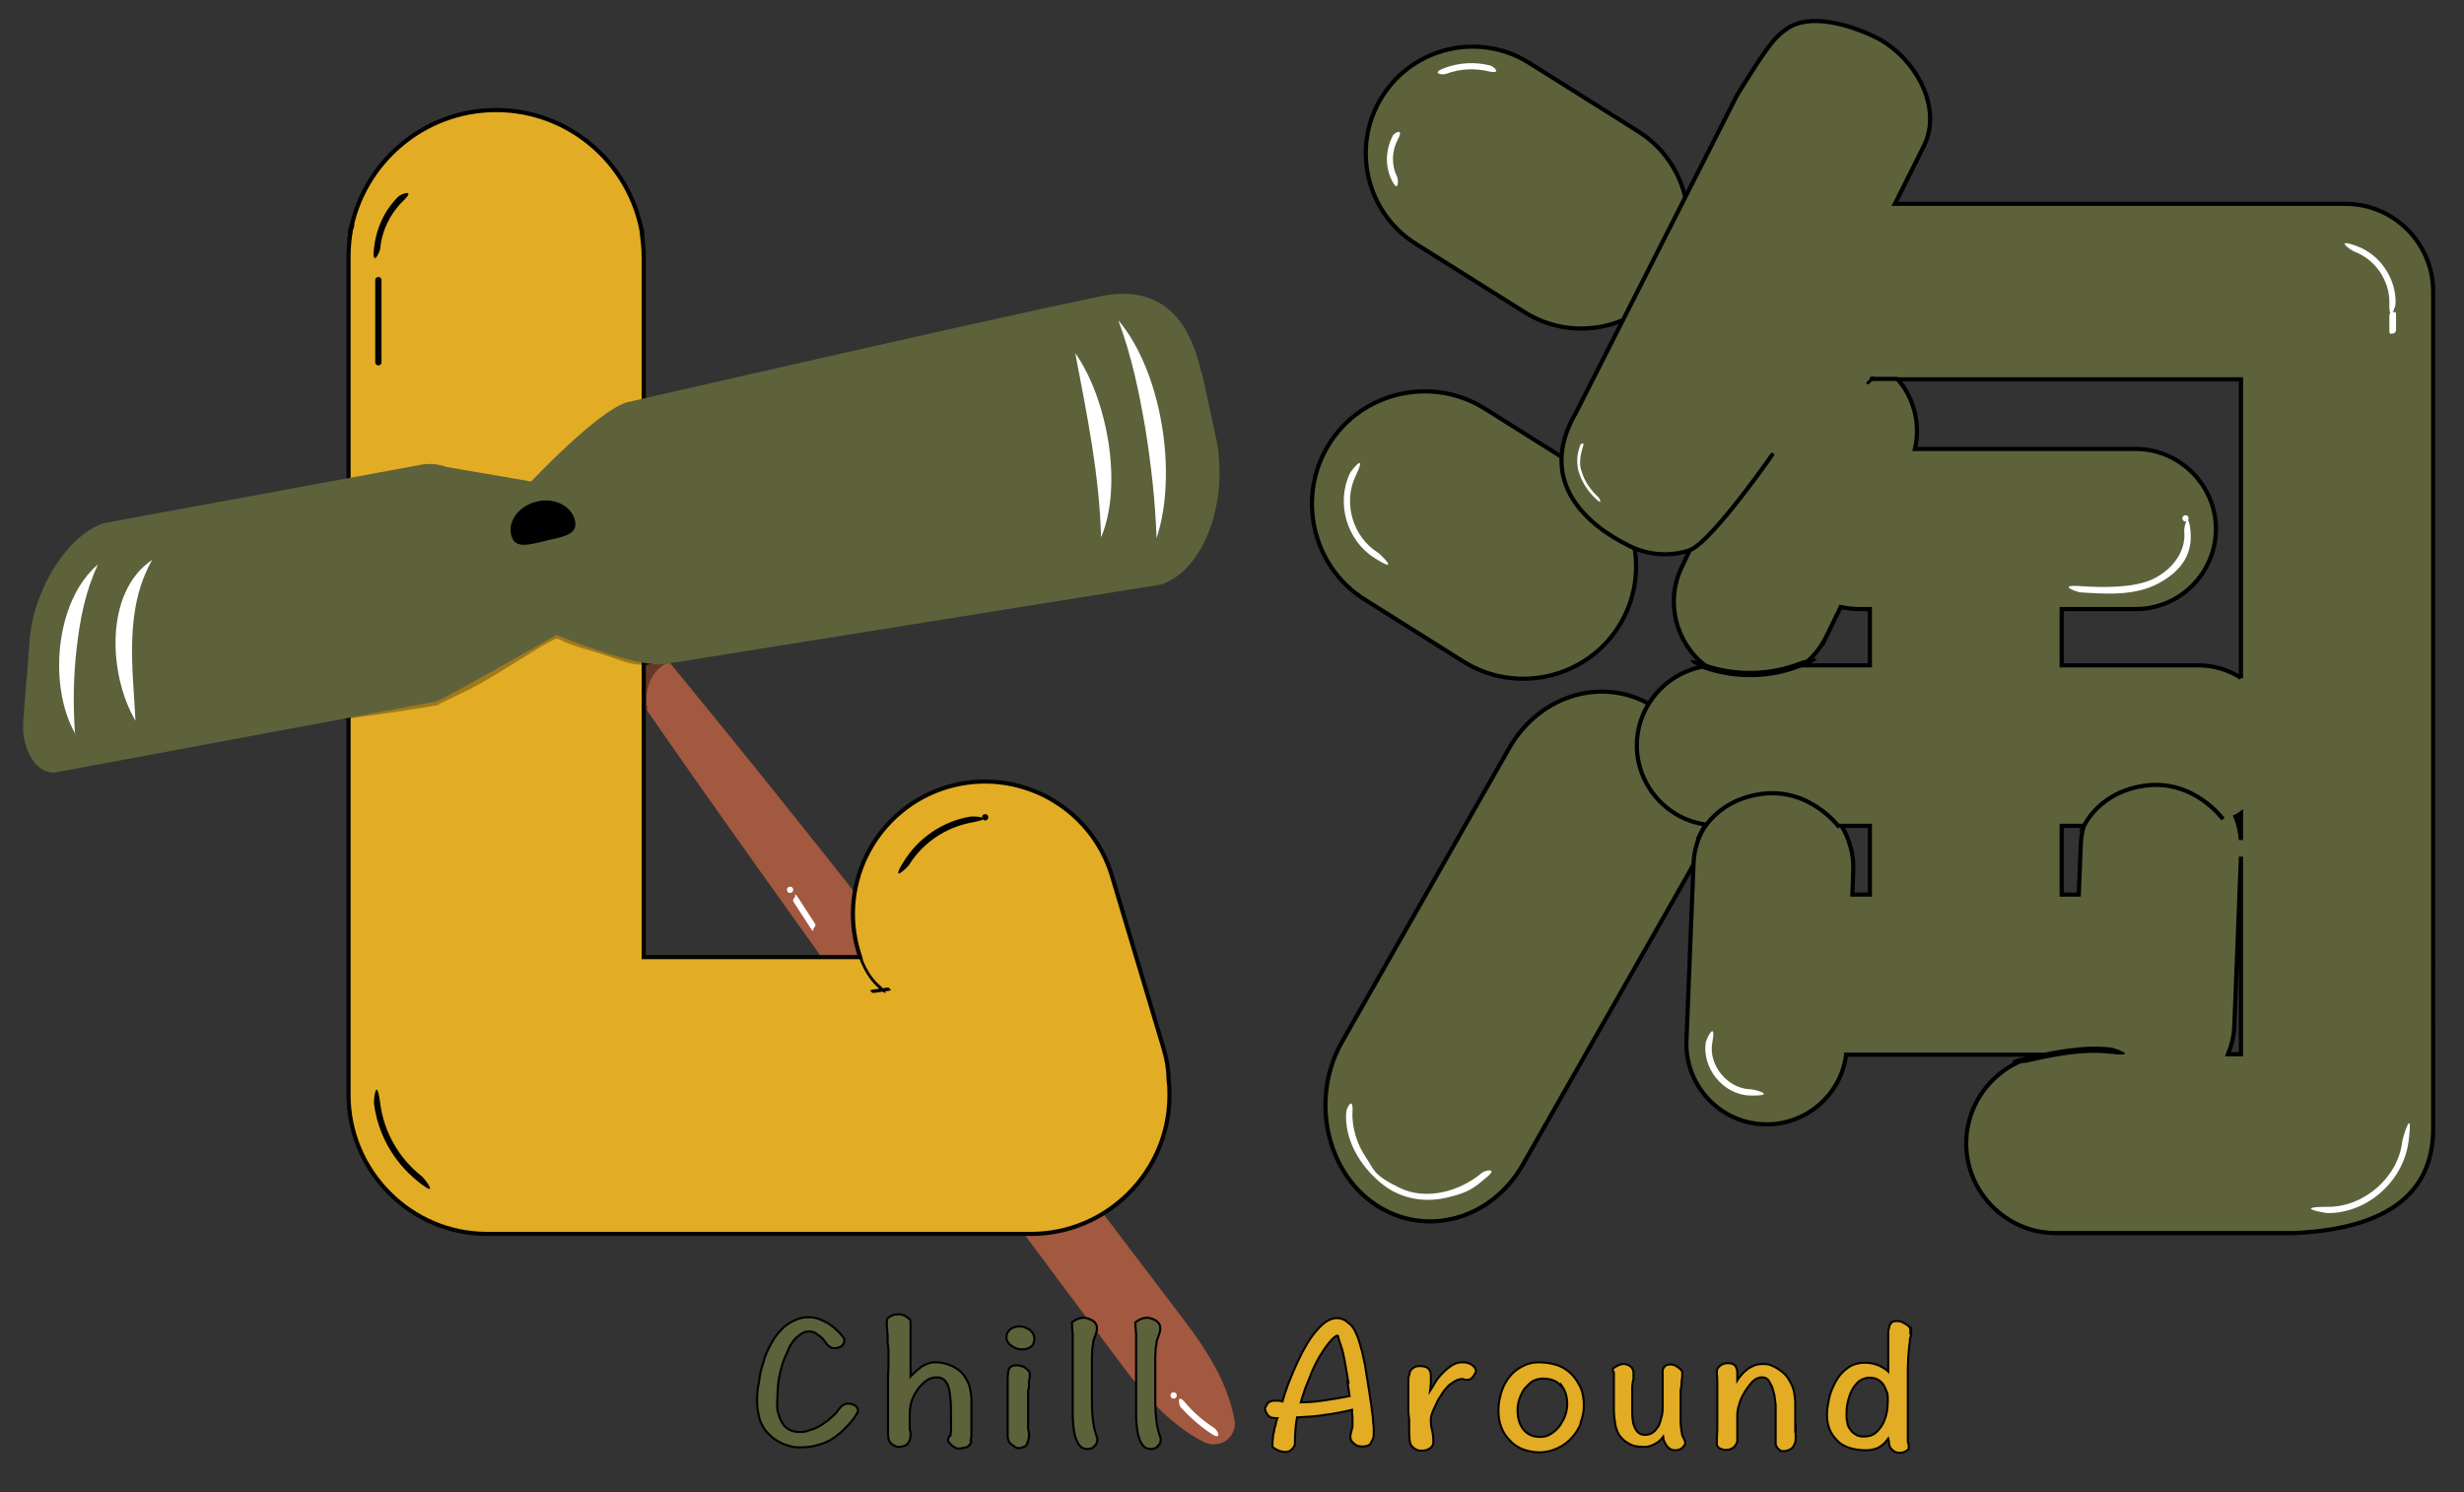 <?xml version="1.0" encoding="UTF-8"?>
<svg id="_圖層_12" data-name="圖層 12" xmlns="http://www.w3.org/2000/svg" viewBox="0 0 591 358"><rect x="0" y="0" width="591" height="358" fill="#333333" stroke="none"/>
  <defs>
    <style>
      .cls-1, .cls-2 {
        fill: none;
      }

      .cls-1, .cls-3, .cls-4, .cls-5, .cls-6, .cls-7 {
        stroke-width: 0px;
      }

      .cls-8, .cls-9 {
        stroke-width: .5px;
      }

      .cls-8, .cls-9, .cls-10, .cls-11, .cls-12, .cls-2 {
        stroke-miterlimit: 10;
      }

      .cls-8, .cls-10 {
        stroke: #050401;
      }

      .cls-8, .cls-10, .cls-11 {
        fill: #e2ad25;
      }

      .cls-9, .cls-11, .cls-12, .cls-2 {
        stroke: #000;
      }

      .cls-9, .cls-12, .cls-4 {
        fill: #5d623b;
      }

      .cls-13 {
        opacity: .3;
      }

      .cls-14 {
        opacity: .4;
      }

      .cls-5 {
        fill: #a35840;
      }

      .cls-6 {
        fill: #fff;
      }

      .cls-7 {
        fill: #050401;
      }
    </style>
  </defs>
  <path class="cls-1" d="M457.3,107.6h53c10.6,0,19.2,8.7,19.2,19.2s-8.7,19.2-19.2,19.2h-17.8v13.5h32.8c3.8,0,7.3,1.1,10.2,3v-71.7h-82.3c3.9,4.6,5.4,10.8,4.1,16.7Z"/>
  <path class="cls-1" d="M535.5,201.5v-6.4c-.4.3-.9.5-1.3.8.7,1.8,1.2,3.7,1.3,5.6Z"/>
  <path class="cls-1" d="M446.5,214.6v-16.5h-6.7c1.9,3.1,3,6.8,2.8,10.8l-.2,5.7h4.2Z"/>
  <path class="cls-1" d="M446.5,146.1h-2.7c-1.5,0-2.9-.2-4.3-.5l-3.5,7.2c-1.3,2.8-3.3,5.1-5.6,6.8h16.1v-13.5Z"/>
  <path class="cls-1" d="M497.1,202.3c0-1.5.3-2.9.7-4.2h-5.3v16.5h4.1l.5-12.3Z"/>
  <path class="cls-1" d="M535.5,205.5l-1.6,40.9c0,2.3-.6,4.5-1.5,6.5h3.1v-47.4Z"/>
  <g>
    <path class="cls-11" d="M154,55.9c-2.9-16.7-17.5-29.5-35-29.5s-32.1,12.8-35,29.5"/>
    <path class="cls-5" d="M147,142.5c46,55.1,90.9,113.3,134.2,170.5,6.4,8.3,12.9,16.9,14.9,27.6.5,2.8-1.4,5.4-4.1,5.8-1.1.2-2.1,0-3.1-.4-2.6-1.3-4.8-2.8-6.9-4.5-6.2-4.9-10.8-11.2-15.5-17.5-24.1-32.2-50-67.2-73.4-99.9-17.4-24.4-36.7-51.4-53.3-76.3-3-4.7,3.4-9.7,7.2-5.4h0Z"/>
    <g class="cls-14">
      <path class="cls-7" d="M155.1,169.3c-.2-2.4.1-4.9,1.4-7s2.9-3.4,5.1-3.5v-3c-1.8.1-3.5.2-5.3.4s-1.7.5-2.2,1.3-.9,1.4-1.3,2.1-.1,1.7.5,2.1,1.6.1,2.1-.5.7-1.1,1.1-1.7.2-.3.3-.4c0,0,0,0,0,0,0,0-.1.1-.3.2,0,0,.7,0,.8,0,1.5,0,2.9-.2,4.4-.3s1.5-.7,1.5-1.5-.7-1.6-1.5-1.5c-6.6.4-10,7.6-9.4,13.5s.6,1.5,1.5,1.5,1.6-.7,1.5-1.5h0Z"/>
    </g>
    <path class="cls-10" d="M84.1,55.4c-.3,2-.5,4-.5,6v55.1l-52.1,9.2c-14.6,2.6-24.5,16.7-21.9,31.3h0c2.6,14.6,16.7,24.5,31.3,21.9l42.7-7.5v87c0,.7,0,1.4,0,2.2,0,.7,0,1.4,0,2.1h0c0,18.3,15,33.3,33.2,33.3h130.5c18.3,0,33.2-15,33.2-33.2h0c0-1.2,0-2.4-.2-3.6,0-2.7-.5-5.4-1.3-8l-12.3-41.1c-5-16.7-22.7-26.3-39.5-21.3-16.7,5-26.3,22.7-21.3,39.5l.4,1.3h-51.9v-70.5l111.2-19.6c14.6-2.6,24.5-16.7,21.9-31.3h0c-2.6-14.6-16.7-24.5-31.3-21.9l-101.8,18v-42.6c0-2-.2-4-.5-6"/>
    <g>
      <g class="cls-13">
        <path class="cls-3" d="M84,172.3c6.2-.8,12.3-1.7,18.4-2.7s1.9-.3,2.9-.7c2.1-1,4.3-2.1,6.4-3.1,4.5-2.2,8.7-4.9,12.9-7.5s4.6-2.9,7-4.2,1.3-.7,2-.9.4-.1.1,0c.3,0,.1,0,0,0,.4.2,0,0,.5.2,3.4,1.7,7.2,2.5,10.8,3.7s5.8,2.2,8.9,2.4,1.9-2.9,0-3-5-1.2-7.3-2c-3.4-1.1-7-1.8-10.2-3.3s-2.5-1.1-4.1-.5-4.2,2.2-6.2,3.4c-4.4,2.6-8.6,5.5-13.1,7.9s-4.8,2.4-7.3,3.6-1.5.7-2.3,1.1-.3,0,0,0c-.1,0-.3,0-.4,0-6.4.8-12.7,2.1-19.1,2.9s-1.9,3.2,0,3h0Z"/>
      </g>
      <g>
        <path class="cls-4" d="M288.3,89.5l3.3,15.2c3.3,15.4-2.7,31.9-13,35.5l-119.1,19.1c-7,1-26-7-26-7,0,0-27.3,15.6-29,16l-90.7,16.9c-4.8,1.1-8.9-5.3-8.2-12.7l1.6-19.9c1.3-12.6,10.1-25.2,18.2-27.2l75-13.8c2.2-.5,4.4-.4,6.6.4l20.4,3.5s16-17,23-19c0,0,83.7-19.2,113.4-25.4,12.6-2.6,21.1,3,24.4,18.6Z"/>
        <path class="cls-6" d="M268.3,76.9c10.4,12.4,14.2,36.9,9.1,52.2-.3-9-1.3-17.7-2.7-26.4-1.5-8.8-3.3-17.3-6.4-25.7h0Z"/>
        <path class="cls-6" d="M257.9,84.7c7.7,10.9,11.5,31.7,6.2,44.2-.4-15-3.4-29.5-6.2-44.2h0Z"/>
        <path class="cls-6" d="M18.1,176.1c-6.6-11.4-4.9-32,5.4-40.7-3,6.4-4.3,13-5.1,20-.8,6.9-.9,13.7-.4,20.8h0Z"/>
        <path class="cls-6" d="M32.5,172.9c-6.4-10.8-7.6-30.8,4-38.6-6.7,11.8-4.7,25.6-4,38.6h0Z"/>
      </g>
      <path class="cls-3" d="M137.9,124.8c.8,3.5-2.7,3.9-6.9,4.9s-7.6,2.1-8.4-1.4c-.8-3.5,2-7,6.2-8s8.3,1.1,9.1,4.5Z"/>
    </g>
  </g>
  <path class="cls-12" d="M365.7,74.9c11.9,7.5,27.8,3.9,35.3-8.1h0c7.5-11.9,3.9-27.8-8.1-35.3l-26.1-16.4c-11.9-7.5-27.8-3.9-35.3,8.1h0c-7.5,11.9-3.9,27.8,8.1,35.3l26.1,16.4Z"/>
  <path class="cls-12" d="M318.8,106.5h0c-7.9,12.6-4.1,29.4,8.5,37.3l23.7,14.9c12.6,7.9,29.4,4.1,37.3-8.5h0c7.9-12.6,4.1-29.4-8.5-37.3l-23.7-14.9c-12.6-7.9-29.4-4.1-37.3,8.5Z"/>
  <path class="cls-12" d="M397.4,170h0c-12-8.1-27.9-3.8-35.5,9.6l-40,70.3c-7.6,13.3-4,30.9,7.9,39h0c12,8.1,27.9,3.8,35.5-9.6l40-70.3c7.6-13.3,4-30.9-7.9-39Z"/>
  <path class="cls-12" d="M562.5,48.9h-108l7-14c4.2-8.6-1.3-19.3-9.1-24.5-.7-.5-1.4-.9-2.2-1.3l-.4-.2c-6.4-3.1-15.8-5.8-21.2-2-2.6,1.8-4,3-12,16l-38.5,75.9c-10,17,3.2,27.5,12.6,32.1l.4.2c4.6,2.2,9.7,2.4,14.2.9l-1.9,4c-4.1,8.4-1.4,18.4,5.8,23.8-9.3,1.3-16.6,9.4-16.6,19s7.2,17.7,16.5,19c-1.7,2.8-2.8,6-2.9,9.4l-1.7,42.5c-.4,10.6,7.9,19.6,18.5,20,10,.4,18.6-7,19.8-16.7h47.3c-10.4,1.5-18.5,10.5-18.5,21.3h0c0,11.8,9.7,21.5,21.5,21.5h57c26-1.1,33.5-12.3,33.5-25V71.9c0-.4,0-.8,0-1.3,0-.2,0-.5,0-.7h0c0-11.6-9.5-21-21-21ZM537.5,201.5c-.2-2-.6-3.9-1.3-5.6.5-.2.9-.5,1.3-.8v6.4ZM537.5,162.6c-3-1.9-6.5-3-10.2-3h-32.8v-13.5h17.8c10.6,0,19.2-8.7,19.2-19.2s-8.7-19.2-19.2-19.2h-53c1.4-5.9-.2-12.2-4.1-16.7h82.3v71.7ZM438,152.8l3.5-7.2c1.4.3,2.8.5,4.3.5h2.7v13.5h-16.1c2.3-1.8,4.2-4,5.6-6.8ZM441.8,198.1h6.7v16.5h-4.2l.2-5.7c.2-3.9-.9-7.6-2.8-10.8ZM494.5,198.1h5.3c-.4,1.4-.6,2.8-.7,4.2l-.5,12.3h-4.1v-16.5ZM535.9,246.4l1.6-40.9v47.4h-3.1c.8-2,1.4-4.2,1.5-6.5ZM405.5,131.9c6-2.7,22.9-27.6,19-22M448.5,90.9h6.7"/>
  <path class="cls-3" d="M84.1,57c.2-1.1.4-2.1.7-3.2s-.6-.7-.7-.2c-.3,1.1-.5,2.1-.7,3.2s0,.4.3.5.4,0,.5-.3h0Z"/>
  <path class="cls-3" d="M84.3,56.8c.1-.8.3-1.6.6-2.4s0-.4-.3-.5-.4,0-.5.3c-.2.8-.4,1.6-.6,2.4s0,.4.3.5.4,0,.5-.3h0Z"/>
  <path class="cls-3" d="M84.3,56c0,0,0-.2,0-.3s0,0,0-.1c0,0,0,0,0,0,0,0,0,0,0,0,0-.2,0-.4.1-.5,0-.4.2-.7.4-1.1s0-.4-.3-.5-.4,0-.5.3c-.3.7-.5,1.5-.5,2.3s.2.4.4.4.4-.2.4-.4h0Z"/>
  <path class="cls-3" d="M84.2,55.8c0-.9.3-1.7.7-2.5s0-.4-.1-.5-.4,0-.5.1c-.4.9-.7,1.9-.8,2.9s.2.4.4.4.4-.2.4-.4h0Z"/>
  <path class="cls-3" d="M153.4,55c.1.5.3,1,.3,1.6s.3.3.5.3.3-.3.3-.5c0-.5-.2-1.1-.3-1.6s-.3-.3-.5-.3-.3.3-.3.5h0Z"/>
  <path class="cls-3" d="M154.5,55.2c-.1-.2-.2-.4-.3-.7s-.1-.1-.2-.2-.2,0-.3,0-.2.1-.2.2h0c0,.2,0,.2,0,.3.1.2.2.4.3.7s.1.1.2.2.2,0,.3,0,.2-.1.2-.2,0-.2,0-.3h0Z"/>
  <g>
    <path class="cls-9" d="M205.5,339l-.2.5c-.6.9-1.3,1.8-2.2,2.7-.8.9-1.8,1.8-2.8,2.5-1.1.8-2.3,1.4-3.7,1.8-1.4.5-3,.7-4.7.7-.8,0-1.6,0-2.4-.3-.8-.2-1.5-.4-2.2-.8-1.1-.5-2-1.2-2.7-1.9-.8-.7-1.4-1.5-1.8-2.4-.5-.8-.7-1.7-.9-2.7-.2-.9-.3-1.8-.3-2.8,0-1.3,0-2.8.4-4.5.2-1.6.5-3.3,1.1-5,.4-1.6,1.1-3.2,2-4.7.8-1.5,1.8-2.7,3-3.8.7-.6,1.5-1.1,2.6-1.6,1-.5,2-.7,3.2-.7.9,0,1.7.1,2.5.4.8.3,1.6.7,2.3,1.1.7.5,1.3.9,1.9,1.5.6.5,1.1,1.1,1.5,1.6.3.3.4.6.4,1,0,.6-.3,1.1-.8,1.4-.5.3-1,.4-1.5.4-.4,0-.7,0-.9-.2-.3-.1-.5-.3-.7-.5-.2-.2-.5-.4-.6-.7l-.3-.4c0,0-.2-.2-.3-.4-.4-.4-.9-.8-1.5-1.2-.5-.4-1.1-.6-1.8-.6-.8,0-1.5.2-2.1.7-.7.5-1.3,1-1.8,1.7-.5.7-1,1.5-1.3,2.4-.4.9-.8,1.8-1.1,2.6-.3.9-.5,1.8-.7,2.6-.2.8-.3,1.5-.4,2,0,.8-.2,1.7-.2,2.7,0,1-.1,1.9-.1,2.7,0,.8,0,1.6.3,2.3.2.8.5,1.5.9,2.2.4.7.9,1.2,1.6,1.6.7.4,1.5.6,2.5.6.8,0,1.6,0,2.4-.4.8-.2,1.6-.5,2.3-.9.7-.4,1.4-.9,2.1-1.4.6-.5,1.2-1,1.8-1.6.3-.3.5-.5.7-.9.2-.3.5-.6.8-.9.2-.2.4-.4.7-.5.2-.1.6-.2,1-.2.5,0,1,.2,1.5.4.5.3.8.8.8,1.3,0,.2,0,.4-.1.5Z"/>
    <path class="cls-9" d="M233,345.9c-.2.4-.4.7-.6.9-.4.3-.7.5-1.2.5-.5.1-.9.2-1.2.2-.5,0-1-.2-1.6-.7-.3-.2-.5-.5-.7-.7-.2-.2-.3-.4-.3-.7s0-.3.2-.6c0-.2.2-.4.4-.5,0-.2,0-.5.1-1,0-.4,0-.9,0-1.4,0-.5,0-1,0-1.4v-1.1c0-1.8,0-3.2-.2-4.4-.1-1.2-.3-2.1-.6-2.8-.3-.6-.6-1.1-1.1-1.4-.5-.3-1-.4-1.6-.4-.7,0-1.4.2-2.1.6-.8.5-1.4,1.1-2.1,1.9-.6.8-1.2,1.8-1.6,2.8-.4,1.1-.6,2.3-.6,3.6v1.5c0,.5,0,.9,0,1,0,.2,0,.4,0,.7,0,.2,0,.3,0,.4l.2.6c0,0,0,.2,0,.3,0,.2,0,.3,0,.4,0,.3,0,.5-.1.8,0,.3-.2.6-.3.9-.2.4-.5.7-1,.9-.5.2-1,.3-1.4.3-.4,0-.8-.1-1.2-.4-.5-.2-.7-.4-.8-.6-.3-.3-.4-.6-.5-1,0-.3-.1-.7-.1-1.1,0-.4,0-.9,0-1.4v-1.6s0-1.7,0-1.7v-3.4s0-2.5,0-2.5v-2.7c0-.9,0-1.8.1-2.6,0-.8,0-1.4,0-2.1,0-.5,0-.9,0-1.1s0-.6,0-1.2l-.2-1.7v-1.7c-.1-.5-.1-.8-.1-1,0-.3,0-.6-.1-1.1,0-.4,0-.7,0-.9,0-.4,0-.7.2-1,.1-.2.4-.4.8-.6.4-.2.8-.4,1.3-.4s.5,0,.9,0c.4,0,.7.2,1.1.3.3.2.6.4.9.6s.5.5.5.9v.7c0,.4,0,.8,0,1.3v1.8c0,.7,0,1.4,0,2.2v1.9c0,.7,0,1.3,0,2v3.2c.4-.4.8-.8,1.3-1.3.5-.4.9-.7,1.4-1.1.4-.3,1-.5,1.5-.7.5-.2,1-.3,1.5-.3.6,0,1.4,0,2.1.2.7.1,1.4.4,2.2.7,1.2.6,2.1,1.3,2.7,2.1.6.8,1.1,1.7,1.4,2.6.1.5.2,1,.3,1.4l.2,1.5c0,.5,0,1.1,0,1.6v7.3c0,.5,0,.8-.2,1.2Z"/>
    <path class="cls-9" d="M247.2,323.1c-.5.4-1.2.6-2,.6-1,0-1.8-.3-2.5-.8-.9-.6-1.3-1.3-1.3-2.2,0-.7.3-1.3.9-1.8.6-.5,1.3-.7,2.1-.7.5,0,.9,0,1.4.2.4.2.8.4,1.2.6.7.6,1.1,1.3,1.1,2.2,0,.8-.3,1.4-.8,1.9ZM247,330.3c0,.3-.1.6-.2,1,0,.2,0,.4,0,.7v.8c0,0-.2.8-.2.8v.5c0,.4,0,.9,0,1.5,0,.7,0,1.4,0,2v3s0,1.6,0,1.6c0,.5,0,.9.2,1.3,0,.1,0,.2,0,.3s0,.2,0,.3c0,0,0,.2,0,.2,0,0,0,.1,0,.2,0,.5-.2,1.1-.4,1.7-.2.5-.4.8-.9.9-.5.2-.8.3-1.1.3-.4,0-.7-.1-1.1-.4-.4-.3-.6-.4-.7-.5-.4-.3-.6-.6-.7-1-.2-.4-.2-.8-.2-1.1v-3.9s0-9.1,0-9.1c0-.9,0-1.5.1-2.1,0-.5.2-.9.4-1.2.2-.2.4-.4.8-.5.3,0,.6-.1.9-.1.5,0,1.1.2,1.7.4.3.2.6.4.9.7.3.3.5.6.5.9s0,.3,0,.6Z"/>
    <path class="cls-9" d="M262.5,347c-.5.4-1,.6-1.7.6-1.1,0-1.9-.6-2.5-1.9-.6-1.3-.9-3.2-1-5.8v-1.6c0-.9,0-2.1,0-3.5v-4.5s0-4.5,0-4.5v-5.4c0-.3,0-.8-.1-1.4,0-.6-.1-1.2-.1-1.8.6-.4,1.1-.7,1.6-.9.5-.1.9-.2,1.2-.2.7,0,1.4.3,2.2.7.6.4,1,1,1,1.8,0,.3,0,.7-.2,1.2l-.4,1.2c-.2.4-.3.8-.3,1.2,0,.4-.2.9-.2,1.4,0,.5-.1,1.2-.1,1.8v10.4c0,2.1.1,3.8.3,5.3.2,1.4.5,2.6.8,3.3,0,.3.2.4.2.6,0,.2,0,.3,0,.4,0,.6-.3,1.2-.7,1.5Z"/>
    <path class="cls-9" d="M277.7,347c-.5.4-1,.6-1.7.6-1.1,0-1.9-.6-2.5-1.9-.6-1.3-.9-3.2-1-5.8v-1.6c0-.9,0-2.1,0-3.5v-4.5s0-4.5,0-4.5v-5.4c0-.3,0-.8-.1-1.4,0-.6-.1-1.2-.1-1.8.6-.4,1.1-.7,1.6-.9.5-.1.9-.2,1.2-.2.7,0,1.4.3,2.2.7.6.5,1,1,1,1.8,0,.3,0,.7-.2,1.2l-.4,1.2c-.2.4-.3.8-.3,1.2,0,.4-.2.9-.2,1.4,0,.5-.1,1.2-.1,1.8v10.4c0,2.1.1,3.8.3,5.3.2,1.4.5,2.6.8,3.3,0,.3.2.4.2.6,0,.2,0,.3,0,.4,0,.6-.3,1.2-.7,1.5Z"/>
    <path class="cls-8" d="M328.9,346.1c-.4.6-1.1.9-2,.9-.3,0-.6,0-1-.1-.4,0-.7-.3-1-.5-.3-.2-.5-.4-.7-.7-.2-.3-.3-.5-.3-.9s0-.6.1-.9c0-.2.1-.5.2-.8,0-.2.1-.5.2-.8,0-.2,0-.5,0-.8v-1.6c0-.3-.1-.6-.1-.9,0-.3,0-.6,0-.8-1.2.3-2.3.5-3.3.7-1.1.2-2.2.4-3.2.5-1.1.2-2.1.3-3.2.4-1.1,0-2.3.2-3.5.2-.2,1-.3,2-.4,3.1s-.1,2.1-.1,3.1c0,.5-.2.9-.7,1.4-.4.5-.9.7-1.5.7-.3,0-.5,0-.9-.1-.4,0-.7-.2-1-.3-.4-.2-.7-.4-.9-.5-.3-.2-.4-.4-.4-.7,0-.5,0-1,.1-1.6,0-.5.1-1.1.3-1.8,0-.5.2-1.1.4-1.6,0-.5.2-1,.4-1.5-.5,0-.9,0-1.1-.1-.4,0-.6-.1-.8-.3-.3-.1-.5-.4-.6-.6-.2-.3-.3-.6-.5-1.1,0-.1,0-.3.1-.5l.4-.7c0,0,0-.2.2-.3.3-.4.9-.6,1.7-.6.3,0,.6,0,.9,0,.3,0,.5.1.9.2.2-.7.5-1.8,1-3.1.4-1.3,1-2.6,1.6-4.1.6-1.4,1.3-2.9,2.1-4.5.8-1.5,1.6-2.9,2.5-4.1.9-1.2,1.8-2.2,2.8-3,1-.8,2-1.2,3.1-1.2.7,0,1.3.2,1.9.5.5.4,1,.8,1.5,1.2.4.5.8,1.1,1,1.6.3.6.5,1.1.7,1.6.3,1,.6,2,.9,3.1l.7,3.2c.2,1.1.3,2.2.5,3.2l.5,3.1c.2,1.2.3,2.2.5,3.3.1,1.1.3,2.1.4,3,0,.9.1,1.8.2,2.4,0,.7,0,1.2,0,1.6,0,.7-.2,1.4-.6,1.9ZM323.4,331.5c-.2-1.2-.4-2.4-.6-3.5l-.3-1.7-.4-1.9c-.2-.6-.3-1.2-.5-1.7-.2-.5-.4-1.1-.6-1.8,0,0,0,0,0-.3,0-.1-.1-.2-.2-.2-.3,0-.5.2-.9.5-.4.4-.8.8-1.2,1.3-.8,1-1.5,2.1-2.2,3.2-.7,1.2-1.3,2.4-1.8,3.6-.5,1.3-1,2.5-1.5,3.7-.4,1.3-.9,2.5-1.2,3.7,2,0,4-.2,5.9-.5,1.9-.3,3.9-.6,5.8-1-.2-1.1-.3-2.2-.5-3.5Z"/>
    <path class="cls-8" d="M353.7,329.6c-.1.3-.3.5-.4.7-.2.2-.4.4-.6.5-.3.2-.5.2-.8.2-.1,0-.2,0-.3,0h-.3c-.3-.2-.5-.2-.5-.2-.5,0-.9.1-1.4.3-.4.2-.9.5-1.3.8-.5.3-.8.6-1.1,1-.4.4-.7.8-.9,1.1-.3.4-.5.9-.9,1.4-.4.6-.6,1.2-.9,1.8-.3.6-.6,1.2-.8,1.8-.2.6-.3,1-.3,1.4,0,.9,0,1.8.3,2.7.2.9.3,1.9.3,2.8,0,.7-.3,1.2-.9,1.6-.6.4-1.3.5-2,.5-.5,0-1-.1-1.3-.3-.4-.2-.6-.4-.9-.7-.4-.4-.5-.9-.6-1.5,0-.6-.1-1.1-.1-1.7,0-.4,0-.8,0-1.4v-1.8c0,0-.2-1.8-.2-1.8v-4.1c0-.8,0-1.7,0-2.6v-1.3c0-.5.2-.9.3-1.3,0-.5.3-.9.8-1.3s1-.5,1.7-.5c.9,0,1.6.2,2,.6.4.4.6.9.6,1.7,0,.5,0,1.2,0,1.9l-.2,1.8c.4-.6.8-1.4,1.3-2.2.5-.8,1.1-1.5,1.8-2.2.7-.7,1.4-1.3,2.2-1.8.8-.5,1.6-.7,2.5-.7.4,0,.7,0,1.1.1.4.1.7.3,1,.4.3.2.6.5.8.7.2.3.3.6.3.9,0,.2,0,.4-.2.6Z"/>
    <path class="cls-8" d="M379.2,341.4c-.5,1.3-1.3,2.5-2.2,3.5-1,1.1-2.1,1.9-3.4,2.5-1.3.6-2.8,1-4.4,1-1.4,0-2.7-.3-3.9-.7-1.2-.5-2.3-1.2-3.1-2.1-.9-.9-1.6-1.9-2.1-3.2-.5-1.2-.7-2.6-.7-4.1,0-1.3.2-2.6.6-4,.4-1.4,1-2.6,1.8-3.7s1.8-2,3.1-2.7c1.2-.7,2.6-1.1,4.2-1.1,1.7,0,3.2.3,4.5.7,1.4.5,2.5,1.3,3.4,2.2.9.9,1.6,2.1,2.2,3.3.5,1.3.7,2.7.7,4.3,0,1.3-.3,2.7-.8,4ZM374.5,332.5c-1-1.2-2.5-1.8-4.5-1.8-.9,0-1.8.3-2.5.7-.7.5-1.3,1.1-1.9,1.8-.5.8-.9,1.6-1.2,2.5-.3.9-.4,1.8-.4,2.7,0,1.9.5,3.4,1.4,4.5.9,1.2,2.3,1.8,4,1.8,1,0,1.8-.2,2.7-.8.8-.5,1.5-1.2,2.1-2,.5-.8,1-1.6,1.3-2.6.3-.9.4-1.8.4-2.6,0-1.7-.5-3.2-1.4-4.4Z"/>
    <path class="cls-8" d="M403.9,346.8c-.1.3-.3.5-.5.6-.4.3-.9.5-1.6.5-.8,0-1.4-.3-1.9-.9-.5-.6-.9-1.4-1-2.3-.5.7-1.2,1.3-2,1.7-.9.5-1.7.7-2.4.7-1.6,0-2.9-.2-3.8-.8-1-.5-1.7-1.2-2.3-2-.5-.9-.9-1.8-1-2.9-.2-1.1-.3-2.2-.3-3.4v-1.1s0-1.9,0-1.9v-2c0-.7,0-1.2,0-1.6,0-.4,0-.7,0-1.1v-1c-.2-.3-.3-.7-.3-1,.5-.3,1-.6,1.4-.8.4-.2.8-.3,1.3-.3.3,0,.5,0,.8.2.3,0,.5.2.8.4.2.2.4.4.5.6,0,.2.2.5.2.7,0,.3,0,.5,0,.7v1.1c-.1,0-.3,1.6-.3,1.6,0,.5,0,.9,0,1.2s0,.5,0,1v3.3c0,.5,0,.9,0,.9,0,1.6.2,2.9.8,3.9.5,1,1.3,1.4,2.3,1.4.7,0,1.4-.2,1.9-.6.5-.4.9-.9,1.3-1.5.3-.6.5-1.3.7-2.1.2-.7.3-1.4.3-2.2,0-.8,0-1.6,0-2.4,0-.8,0-1.5,0-2.2v-2.5c0-.9,0-1.5,0-1.9,0-.4.2-.6.4-.9.2-.2.4-.4.7-.5.3,0,.5-.1.7-.1,0,0,.4,0,.7.1s.7.2.9.4c.3.2.6.4.9.7.3.3.4.5.4.8s0,.4,0,.6c0,.3,0,.6-.1,1,0,.5-.1.9-.1,1.3,0,.4-.1.8-.2,1.3,0,.3,0,.6,0,1v1.3c0,0,0,1.3,0,1.3,0,.4,0,.6,0,.7,0,1,0,1.8,0,2.6,0,.7,0,1.4.1,1.9,0,.5.1,1,.2,1.4,0,.5.2.9.4,1.2.2.5.4.9.4,1,0,.3,0,.5-.1.8Z"/>
    <path class="cls-8" d="M430.7,342.6c0,.9,0,1.8,0,2.6,0,.8-.3,1.4-.7,2-.5.5-1.2.9-2.2.9-.5,0-.8,0-1-.3-.3-.2-.5-.4-.6-.7-.2-.2-.3-.5-.3-.8,0-.3,0-.6,0-.9s0-.4,0-.6c0-.2,0-.4,0-.6,0-.6,0-1.3,0-1.9v-3.3c0-.6,0-1.3,0-2l-.3-2.3c-.2-.8-.4-1.5-.6-2.1-.3-.6-.6-1.1-.9-1.6-.4-.4-.9-.6-1.4-.6-.9,0-1.8.4-2.5,1.2-.7.8-1.4,1.7-2,2.8-.5.9-.9,1.8-1.1,2.7-.3.9-.4,1.7-.4,2.3v1.1c0,.5,0,.9,0,1.3,0,.5,0,.9,0,1.3v1.1c0,.4,0,.9,0,1.4,0,.5-.3.9-.6,1.3-.2.3-.5.5-.8.6-.3.2-.6.3-1.1.3-.2,0-.5,0-.7,0-.3,0-.5-.2-.8-.3-.3,0-.5-.2-.6-.4-.2-.2-.3-.4-.3-.6s0-.5,0-.8v-.8c0-.6.1-1.3.1-1.9v-6.6c0-1.5,0-2.8,0-4,0-1.2,0-2.1-.1-2.9,0-.1,0-.4,0-.6,0-.5.3-.9.8-1.3.5-.4,1.1-.6,1.8-.6.8,0,1.4.2,1.8.6.3.5.5,1,.5,1.7,0,.4,0,.7,0,.9s0,.6,0,.9c.3-.5.7-.9,1.1-1.4.4-.5.9-.9,1.4-1.3.5-.4,1.1-.6,1.7-.9.6-.2,1.3-.3,1.9-.3.5,0,1.1,0,1.7.2.5.2,1,.4,1.5.7,1.2.7,2.2,1.5,2.8,2.4s1.1,1.9,1.4,2.9c.2.7.3,1.7.4,2.8,0,1.2,0,2.4,0,3.9v2.7Z"/>
    <path class="cls-8" d="M458.4,318.9c0,.1,0,.3,0,.4,0,.2,0,.3,0,.4v.5c0,0-.3,1-.3,1v.7c-.1,0-.4,3.6-.4,3.6,0,1.2-.1,2.1-.1,2.7v1.1c0,.6,0,1.3,0,2.2v2.7s0,3,0,3v2.8c0,.9,0,1.7,0,2.2,0,.8,0,1.5,0,2,0,.5,0,.9,0,1.3,0,.4,0,.7.2.9v.7c.1.3,0,.5-.1.6-.2.2-.4.3-.7.5l-.8.3c-.3,0-.5,0-.7,0-.8,0-1.5-.4-2.1-1.2-.1-.1-.2-.5-.3-.9,0-.5-.1-.9-.2-1.3-.7,1-1.5,1.7-2.4,2.2-.9.4-1.8.6-2.9.6-1.6,0-2.9-.2-4.1-.6-1.2-.4-2.2-1-2.9-1.8-.8-.8-1.4-1.7-1.8-2.7-.4-1-.6-2.2-.6-3.4,0-1.1.2-2.4.5-3.9.3-1.4.9-2.8,1.6-4.1.7-1.3,1.6-2.3,2.8-3.2,1.2-.9,2.6-1.3,4.2-1.3,1.2,0,2.2.2,3.2.6.9.4,1.8.9,2.4,1.5,0-2,0-3.6,0-4.9,0-1.3,0-2,0-2.2s0-.5,0-.9c0-.4,0-.8,0-1.2,0-.4,0-.8.2-1.2,0-.4.1-.7.3-.9.1-.3.3-.5.5-.6.2-.1.5-.2.9-.2s.5,0,.9.1c.3,0,.7.2,1,.4,1,.5,1.5,1,1.5,1.6,0,0,0,.2,0,.3ZM452.5,333.8c-.2-.6-.5-1.2-.8-1.7-.4-.5-.8-.9-1.4-1.2-.5-.3-1.2-.4-1.9-.4-1.1,0-2,.4-2.7,1-.7.7-1.3,1.5-1.7,2.4-.4.9-.7,1.9-.9,2.9-.2,1-.2,1.8-.2,2.6,0,.6,0,1.2.2,1.8,0,.6.3,1.2.7,1.7.3.5.7.9,1.3,1.2.5.4,1.2.5,2,.5,1.2,0,2.1-.3,2.8-.9.7-.6,1.3-1.4,1.8-2.3.4-.9.7-1.8.9-2.8.1-1,.2-1.8.2-2.7,0-.6,0-1.3-.2-2Z"/>
  </g>
  <path class="cls-2" d="M407.2,201.5s3.1-9.2,15-11,19,8,19,8"/>
  <path class="cls-2" d="M499.2,199.5s3.1-9.2,15-11,19,8,19,8"/>
  <path class="cls-6" d="M322.9,266.7c-.5,6.6,3.2,12.8,8.2,17,4.5,3.8,10.2,4.9,15.9,3.6s6.8-2.6,9.6-4.9-.3-1.7-1.1-1.1c-5.3,4.5-13.4,6.8-19.9,3.6s-6-4.4-8-7.3-3.4-7-3.2-10.9-1.4-1-1.5,0h0Z"/>
  <path class="cls-6" d="M334,32.7c-1.7,3.3-1.8,7.2-.2,10.5s1.7.1,1.3-.8c-1.4-2.8-1.3-6.2.2-9s-.8-1.6-1.3-.8h0Z"/>
  <path class="cls-6" d="M346.9,17.7c3.2-1.2,6.7-1.4,10.1-.6s1.3-1.2.4-1.4c-3.6-.9-7.4-.7-10.9.6s-.5,1.8.4,1.4h0Z"/>
  <path class="cls-6" d="M323.8,113.5c-3.4,7.1-.8,16.1,5.8,20.3s1.6-.8.8-1.3c-5.9-3.7-8.3-11.9-5.3-18.2s-.9-1.6-1.3-.8h0Z"/>
  <path class="cls-6" d="M564.8,60.4c5,1.9,8.4,7,8.3,12.3s1.5,1,1.5,0c.1-6-3.8-11.7-9.4-13.7s-1.3,1.1-.4,1.4h0Z"/>
  <path class="cls-3" d="M408.7,160.6c7.6,2.6,16.1,2.5,23.6-.6s.5-1.8-.4-1.4c-7.3,2.9-15.4,3.1-22.8.6s-1.3,1.1-.4,1.4h0Z"/>
  <path class="cls-6" d="M499,142.1c6.2.4,13.1.9,18.8-2.2s8.1-7.2,7.6-12.5-1.6-1-1.5,0c.5,5.1-3.1,9.4-7.5,11.5s-11.6,2.1-17.4,1.7-1,1.4,0,1.5h0Z"/>
  <path class="cls-6" d="M573.1,75.7c0,1.2,0,2.3,0,3.5s.3.8.8.8.7-.3.8-.8c0-1.2,0-2.3,0-3.5s-.3-.8-.8-.8-.8.3-.8.8h0Z"/>
  <path class="cls-6" d="M409.2,249.7c-1.2,6.4,4.1,13,10.7,13.1s1-1.5,0-1.5c-5.5-.1-10.2-5.8-9.2-11.2s-1.3-1.3-1.4-.4h0Z"/>
  <path class="cls-3" d="M486.2,254.9c6.6-1.5,13.3-2.9,20.2-2.1s.9-1.4,0-1.5c-6.9-.8-13.8.7-20.6,2.2s-.5,1.7.4,1.4h0Z"/>
  <path class="cls-3" d="M205.1,226.6c1,4,2.6,7.8,5.7,10.5s.9-.2.5-.5c-3.1-2.6-4.6-6.3-5.5-10.1s-.8-.3-.7.2h0Z"/>
  <path class="cls-3" d="M209.5,238.2c1.2-.2,2.4-.3,3.6-.5s.3-.3.3-.5-.3-.3-.5-.3c-1.2.2-2.4.3-3.6.5s-.3.3-.3.5.3.3.5.3h0Z"/>
  <path class="cls-3" d="M91.5,86.9v-19.7c0-1-1.5-1-1.5,0v19.7c0,1,1.5,1,1.5,0h0Z"/>
  <path class="cls-3" d="M91.2,59.6c.4-4.3,2.4-8.4,5.5-11.4s-.4-1.7-1.1-1.1c-3.4,3.3-5.4,7.8-5.9,12.5s1.4,1,1.5,0h0Z"/>
  <path class="cls-3" d="M89.7,264.7c.9,7.3,4.7,14,10.4,18.6s1.8-.5,1.1-1.1c-5.5-4.3-9.1-10.6-10-17.5s-1.6-1-1.5,0h0Z"/>
  <path class="cls-3" d="M218.1,207.4c3.3-5.3,8.9-9,15-10.1s.5-1.6-.4-1.4c-6.6,1.1-12.4,5.1-15.9,10.7s.8,1.6,1.3.8h0Z"/>
  <path class="cls-3" d="M236.3,196.8c1,0,1-1.5,0-1.5s-1,1.5,0,1.5h0Z"/>
  <path class="cls-6" d="M558.4,291c9.6,0,18.1-7.8,19.3-17.2s-1.4-.9-1.5,0c-1,8.6-9.1,15.7-17.8,15.7s-1,1.5,0,1.5h0Z"/>
  <path class="cls-3" d="M448.3,92.1c.4-.4.8-.8,1.2-1.2s.1-.4,0-.5-.4-.1-.5,0c-.4.4-.8.8-1.2,1.2s-.1.4,0,.5.4.1.5,0h0Z"/>
  <path class="cls-6" d="M379,106.8c-.4,1.2-.7,2.4-.7,3.7s.2,2.3.6,3.4c.8,2.2,2.2,4.2,3.9,5.8s.9-.2.5-.5c-1.6-1.5-3-3.4-3.7-5.4s-.6-2.1-.6-3.1.3-2.4.7-3.6-.6-.7-.7-.2h0Z"/>
  <path class="cls-6" d="M190.3,216.3c1.3,2,2.6,4,3.9,6s.7.5,1,.3.5-.7.3-1c-1.3-2-2.6-4-3.9-6s-.7-.5-1-.3-.5.7-.3,1h0Z"/>
  <path class="cls-6" d="M283.2,337.6c2.2,2.4,4.6,4.5,7.3,6.3s1.6-.8.8-1.3c-2.6-1.7-5-3.7-7-6.1s-1.7.3-1.1,1.1h0Z"/>
  <path class="cls-6" d="M189.5,214.2c1,0,1-1.5,0-1.5s-1,1.5,0,1.5h0Z"/>
  <path class="cls-6" d="M281.5,335.5c1,0,1-1.5,0-1.5s-1,1.5,0,1.5h0Z"/>
  <path class="cls-6" d="M524.2,125.1c1,0,1-1.5,0-1.5s-1,1.5,0,1.5h0Z"/>
</svg>